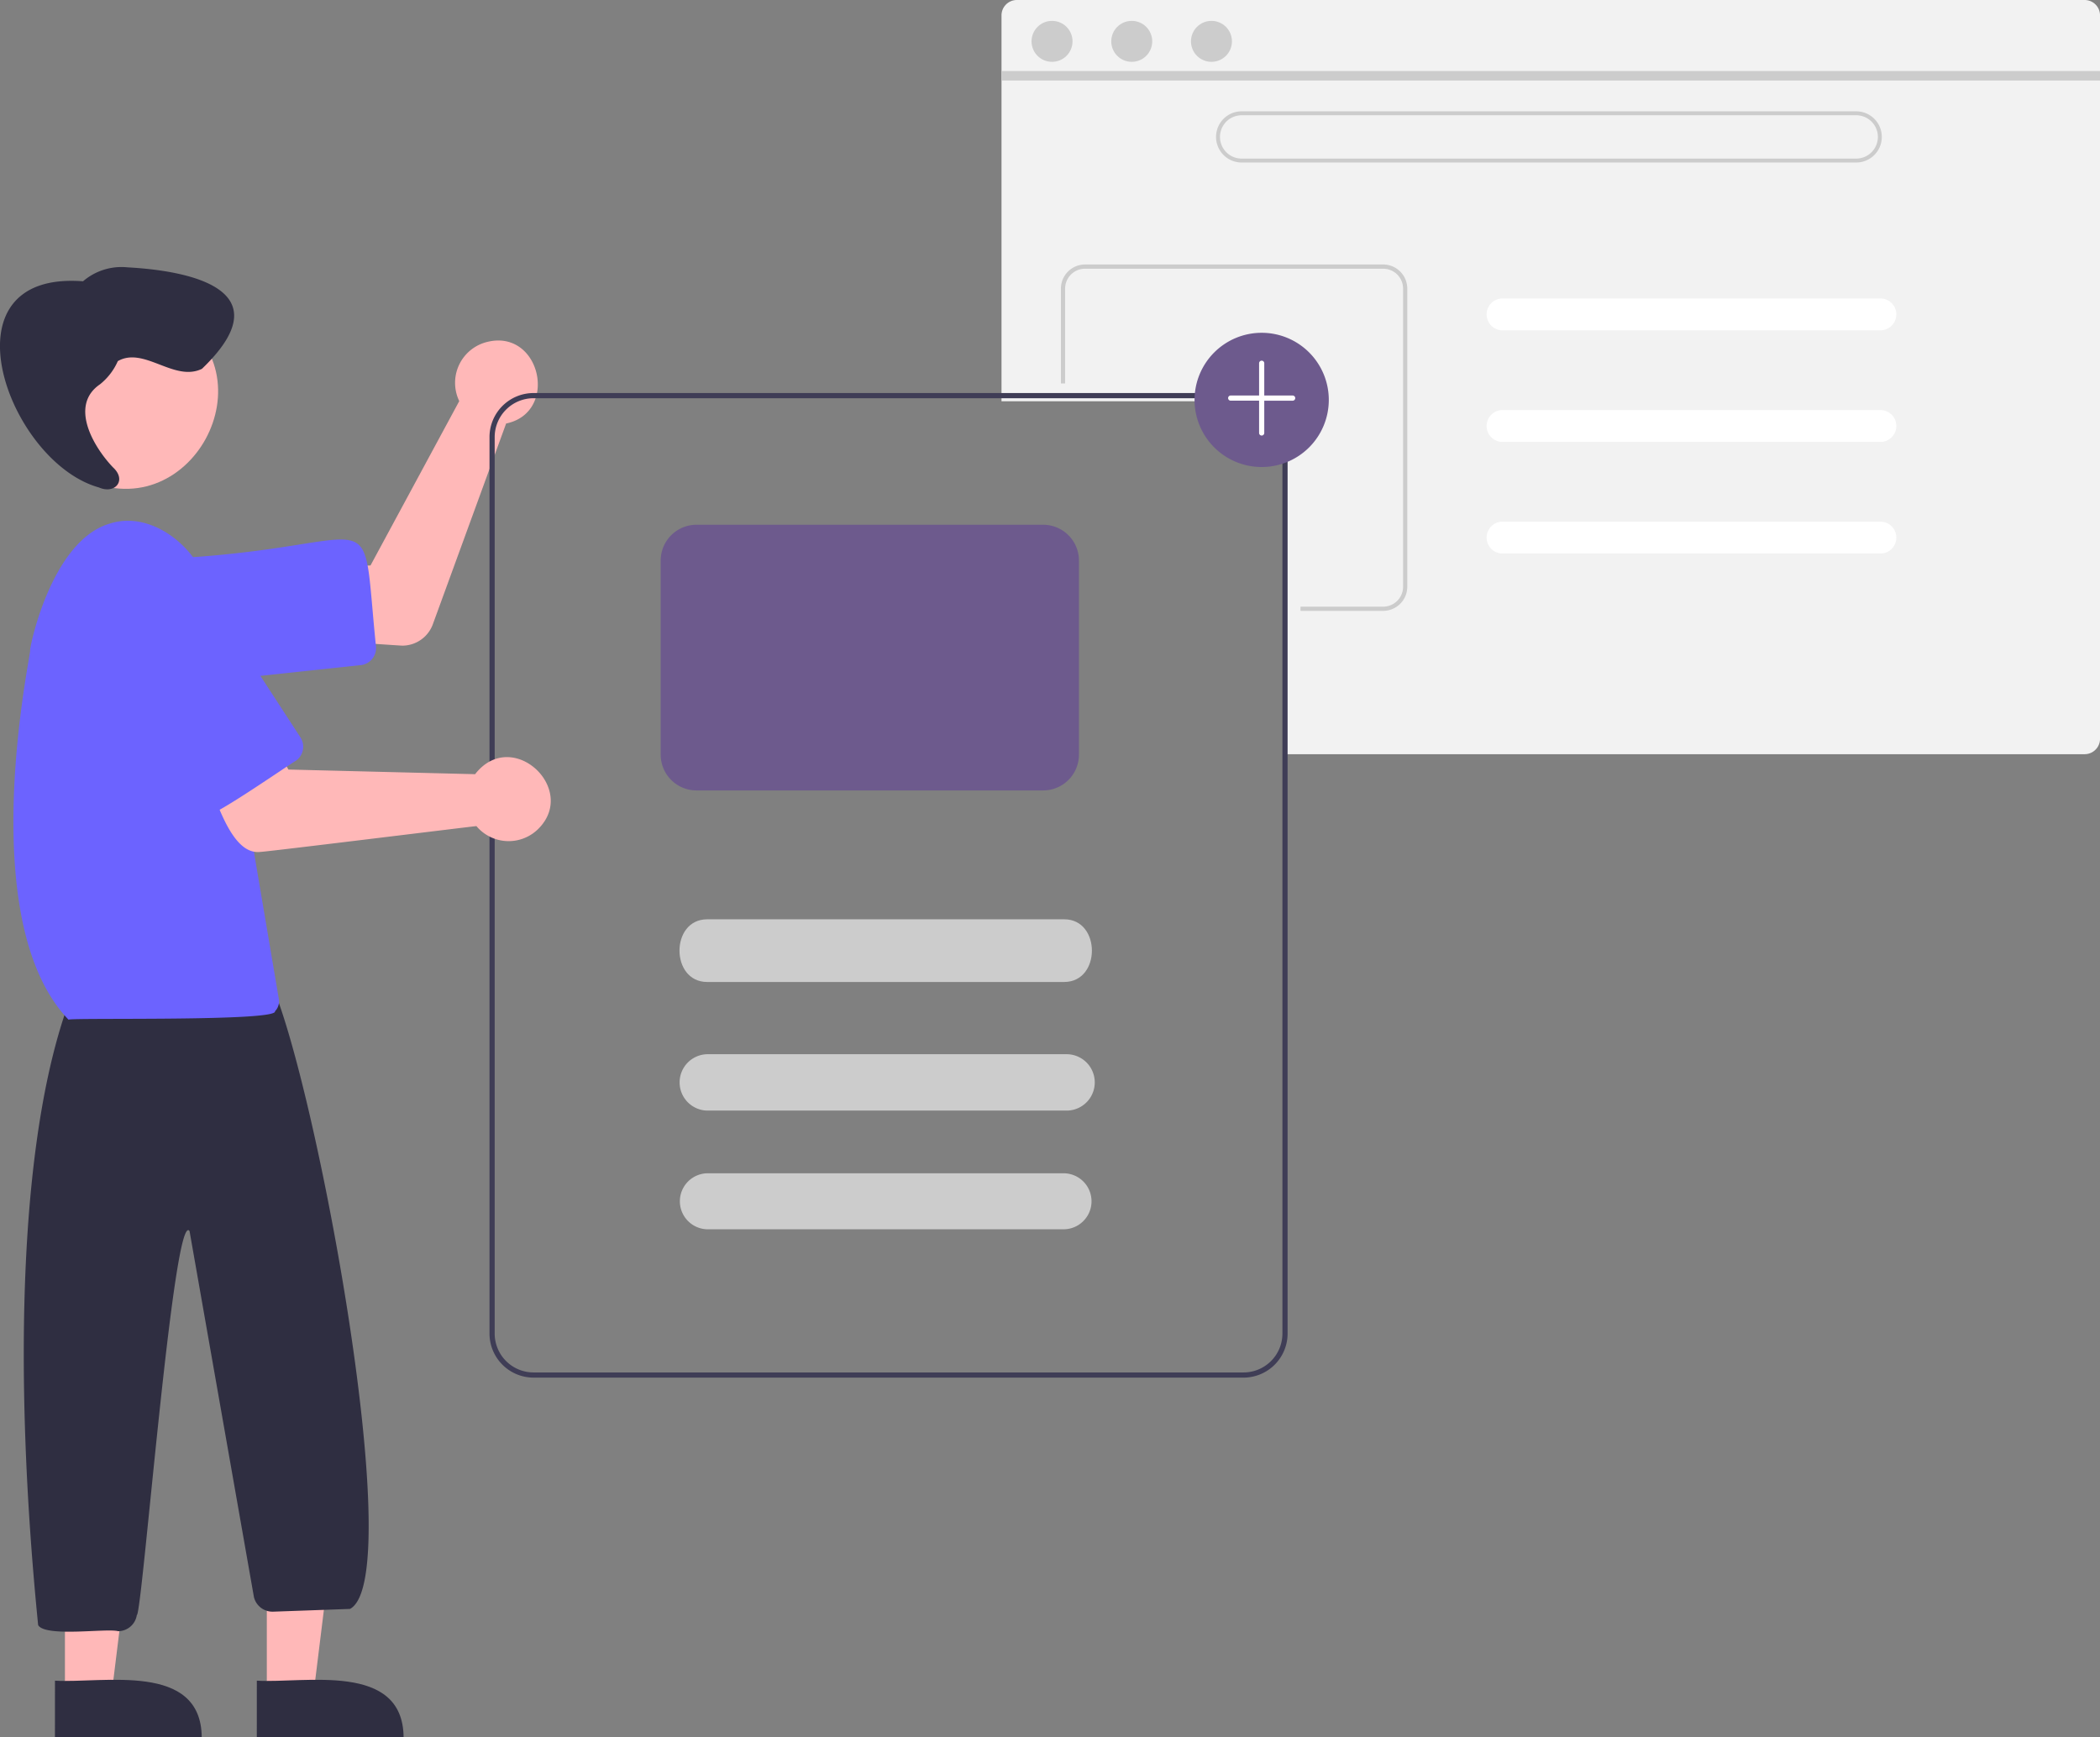 <svg xmlns="http://www.w3.org/2000/svg" xmlns:xlink="http://www.w3.org/1999/xlink" width="131.723" height="108.985" viewBox="0 0 131.723 108.985">
  <rect x="0" y="0" width="131.723" height="108.985" fill="#808080" stroke="none"/>
  <defs>
    <clipPath id="clip-path">
      <rect width="17.333" height="2.57" fill="none"/>
    </clipPath>
    <clipPath id="clip-path-2">
      <rect width="25.878" height="19.927" fill="none"/>
    </clipPath>
  </defs>
  <g id="Group_14" data-name="Group 14" transform="translate(0 -35.372)">
    <path id="Path_133" data-name="Path 133" d="M492.02,146.935H425.042a.963.963,0,0,0-.962.962v24.21H440.29a1.657,1.657,0,0,1,1.655,1.655v20.483H492.02a.961.961,0,0,0,.732-.338.224.224,0,0,0,.021-.026.9.9,0,0,0,.138-.233.939.939,0,0,0,.073-.365V147.9A.963.963,0,0,0,492.02,146.935Z" transform="translate(-361.26 -111.563)" fill="#f2f2f2"/>
    <rect id="Rectangle_26" data-name="Rectangle 26" width="68.903" height="0.596" transform="translate(62.82 39.828)" fill="#ccc"/>
    <g id="Repeat_Grid_2" data-name="Repeat Grid 2" transform="translate(64.704 36.681)" clip-path="url(#clip-path)">
      <g transform="translate(-64.704 -36.681)">
        <circle id="Ellipse_17" data-name="Ellipse 17" cx="1.285" cy="1.285" r="1.285" transform="translate(64.704 36.681)" fill="#ccc"/>
      </g>
      <g transform="translate(-59.704 -36.681)">
        <circle id="Ellipse_17-2" data-name="Ellipse 17" cx="1.285" cy="1.285" r="1.285" transform="translate(64.704 36.681)" fill="#ccc"/>
      </g>
      <g transform="translate(-54.704 -36.681)">
        <circle id="Ellipse_17-3" data-name="Ellipse 17" cx="1.285" cy="1.285" r="1.285" transform="translate(64.704 36.681)" fill="#ccc"/>
      </g>
    </g>
    <path id="Path_134" data-name="Path 134" d="M607.453,236.315H568.905a1.606,1.606,0,0,0,0,3.212h38.548a1.606,1.606,0,0,0,0-3.212Zm0,2.965H568.905a1.359,1.359,0,1,1,0-2.718h38.548a1.359,1.359,0,1,1,0,2.718Z" transform="translate(-491.022 -193.96)" fill="#ccc"/>
    <g id="Repeat_Grid_1" data-name="Repeat Grid 1" transform="translate(93.159 54.099)" clip-path="url(#clip-path-2)">
      <g transform="translate(-96.159 -51.099)">
        <path id="Path_135" data-name="Path 135" d="M687.653,339.885H663.765a1,1,0,0,0,0,1.991h23.888a1,1,0,0,0,0-1.991Z" transform="translate(-566.611 -288.786)" fill="#fff"/>
      </g>
      <g transform="translate(-96.159 -44.099)">
        <path id="Path_135-2" data-name="Path 135" d="M687.653,339.885H663.765a1,1,0,0,0,0,1.991h23.888a1,1,0,0,0,0-1.991Z" transform="translate(-566.611 -288.786)" fill="#fff"/>
      </g>
      <g transform="translate(-96.159 -37.099)">
        <path id="Path_135-3" data-name="Path 135" d="M687.653,339.885H663.765a1,1,0,0,0,0,1.991h23.888a1,1,0,0,0,0-1.991Z" transform="translate(-566.611 -288.786)" fill="#fff"/>
      </g>
    </g>
    <path id="Path_138" data-name="Path 138" d="M492.056,318.385h-18.7a1.515,1.515,0,0,0-1.513,1.513v5.951h.263V319.9a1.252,1.252,0,0,1,1.25-1.25h18.7a1.251,1.251,0,0,1,1.25,1.25v18.7a1.251,1.251,0,0,1-1.25,1.25h-5.185v.263h5.185a1.514,1.514,0,0,0,1.513-1.513V319.9A1.514,1.514,0,0,0,492.056,318.385Z" transform="translate(-405.297 -266.422)" fill="#ccc"/>
    <path id="Path_139" data-name="Path 139" d="M240,403.533c-.12,0-5.235-.35-5.365-.354l.459-4.587,2.913-.088,5.567-10.311a2.64,2.64,0,0,1,1.816-3.727c3.3-.75,4.434,4.442,1.124,5.133l-4.6,12.6A2.042,2.042,0,0,1,240,403.533Z" transform="translate(-214.767 -327.66)" fill="#ffb8b8"/>
    <path id="Path_140" data-name="Path 140" d="M188.329,445.656c-4.867.012-5.294-7.344-.416-7.862,12.9-.779,11.267-4.019,12.246,5.537a1.076,1.076,0,0,1-.954,1.184l-10.453,1.119A3.979,3.979,0,0,1,188.329,445.656Z" transform="translate(-176.577 -367.42)" fill="#6c63ff"/>
    <path id="Path_141" data-name="Path 141" d="M168.38,374.632c6.705,3.816,1.2,13.883-5.63,10.3C156.046,381.114,161.55,371.047,168.38,374.632Z" transform="translate(-157.74 -319.653)" fill="#ffb8b8"/>
    <path id="Path_142" data-name="Path 142" d="M70.047,556.832h2.929l1.394-11.3H70.047Z" transform="translate(-53.311 -415.196)" fill="#ffb8b8"/>
    <path id="Path_143" data-name="Path 143" d="M218.892,739.634H228.1c-.035-4.75-6.192-3.381-9.206-3.556Z" transform="translate(-202.784 -595.278)" fill="#2f2e41"/>
    <path id="Path_144" data-name="Path 144" d="M17.047,556.832h2.929l1.394-11.3H17.047Z" transform="translate(-12.974 -415.196)" fill="#ffb8b8"/>
    <path id="Path_145" data-name="Path 145" d="M165.892,739.634H175.1c-.035-4.75-6.192-3.381-9.206-3.556Z" transform="translate(-162.446 -595.278)" fill="#2f2e41"/>
    <path id="Path_146" data-name="Path 146" d="M163.624,592.3c-.708-.194-4.555.393-5.009-.378-1.585-15.891-1.233-31.442,2.286-39.988l12.1-.741c2.706,4.94,8.926,37.719,5.174,39.712l-4.825.172a1.2,1.2,0,0,1-1.2-.914L168.111,567.2c-1.005-1.405-2.981,24.184-3.307,24.089a1.189,1.189,0,0,1-1.18,1.012Z" transform="translate(-156.222 -454.606)" fill="#2f2e41"/>
    <path id="Path_147" data-name="Path 147" d="M158.447,463.011c-6.11-6.392-2.212-23.528-2.41-23.164.017-.42,1.4-6.885,4.98-7.946,2.84-.937,5.983,1.866,6.371,4.7l4.254,25.123a.884.884,0,0,1-.242.76C171.609,463.137,158.746,462.88,158.447,463.011Z" transform="translate(-154.151 -363.677)" fill="#6c63ff"/>
    <path id="Path_148" data-name="Path 148" d="M157.749,372.427a3.846,3.846,0,0,0,1.113-1.451c1.645-.938,3.536,1.331,5.276.484,4.92-4.723-.137-6.117-4.669-6.366a3.7,3.7,0,0,0-2.79.875c-9.052-.691-4.711,11.345,1,12.934,1.009.442,1.765-.452.876-1.265C157.327,376.348,155.8,373.751,157.749,372.427Z" transform="translate(-151.471 -312.952)" fill="#2f2e41"/>
    <path id="Path_149" data-name="Path 149" d="M327.278,373.065H282.743a2.767,2.767,0,0,0-2.763,2.763v56.237a2.767,2.767,0,0,0,2.763,2.763h44.535a2.767,2.767,0,0,0,2.763-2.763V375.828A2.767,2.767,0,0,0,327.278,373.065Zm2.438,59a2.441,2.441,0,0,1-2.438,2.438H282.743a2.441,2.441,0,0,1-2.438-2.438V375.828a2.441,2.441,0,0,1,2.438-2.438h44.535a2.441,2.441,0,0,1,2.438,2.438Z" transform="translate(-249.276 -313.038)" fill="#3f3d56"/>
    <path id="Path_150" data-name="Path 150" d="M207.259,494.057c-2.158.244-3.1-4.776-3.93-6.056l4.3-1.669,1.4,2.557,11.714.291a2.543,2.543,0,0,1,.228-.268h0c2.323-2.432,6.106,1.212,3.792,3.639a2.637,2.637,0,0,1-3.941-.114C220.527,492.459,207.542,494.065,207.259,494.057Z" transform="translate(-190.939 -405.244)" fill="#ffb8b8"/>
    <path id="Path_151" data-name="Path 151" d="M183.167,459.607c-.718.692-6.234-9.025-6.636-9.3-2.787-4.332,3.774-8.608,6.609-4.3l5.733,8.811a1.076,1.076,0,0,1-.315,1.487C188.3,456.428,183.351,459.87,183.167,459.607Z" transform="translate(-170.029 -373.191)" fill="#6c63ff"/>
    <path id="Path_152" data-name="Path 152" d="M362.383,590.5H339.957c-2.291-.012-2.3-3.917,0-3.931h22.425C364.672,586.577,364.684,590.482,362.383,590.5Z" transform="translate(-295.614 -493.529)" fill="#ccc"/>
    <path id="Path_153" data-name="Path 153" d="M362.556,638.1H339.97a1.769,1.769,0,0,1,0-3.537h22.586A1.769,1.769,0,0,1,362.556,638.1Z" transform="translate(-295.614 -533.061)" fill="#ccc"/>
    <path id="Path_154" data-name="Path 154" d="M362.383,686.077H339.957a1.757,1.757,0,0,1,0-3.512h22.425A1.757,1.757,0,0,1,362.383,686.077Z" transform="translate(-295.614 -573.593)" fill="#ccc"/>
    <path id="Path_155" data-name="Path 155" d="M557.19,361.485a4.21,4.21,0,1,1,4.21-4.21A4.21,4.21,0,0,1,557.19,361.485Z" transform="translate(-478.051 -296.817)" fill="#6d5a8d"/>
    <path id="Path_156" data-name="Path 156" d="M570.028,366.751h-1.781v-2.024a.162.162,0,0,0-.324,0v2.024h-1.781a.162.162,0,1,0,0,.324h1.781V369.1a.162.162,0,0,0,.324,0v-2.024h1.781a.162.162,0,1,0,0-.324Z" transform="translate(-488.946 -306.569)" fill="#fff"/>
    <path id="Path_157" data-name="Path 157" d="M361.471,449.43H339.723a2.245,2.245,0,0,1-2.243-2.243V435.008a2.245,2.245,0,0,1,2.243-2.243h21.749a2.245,2.245,0,0,1,2.243,2.243v12.179a2.245,2.245,0,0,1-2.243,2.243Z" transform="translate(-296.038 -364.475)" fill="#6d5a8d"/>
  </g>
</svg>
